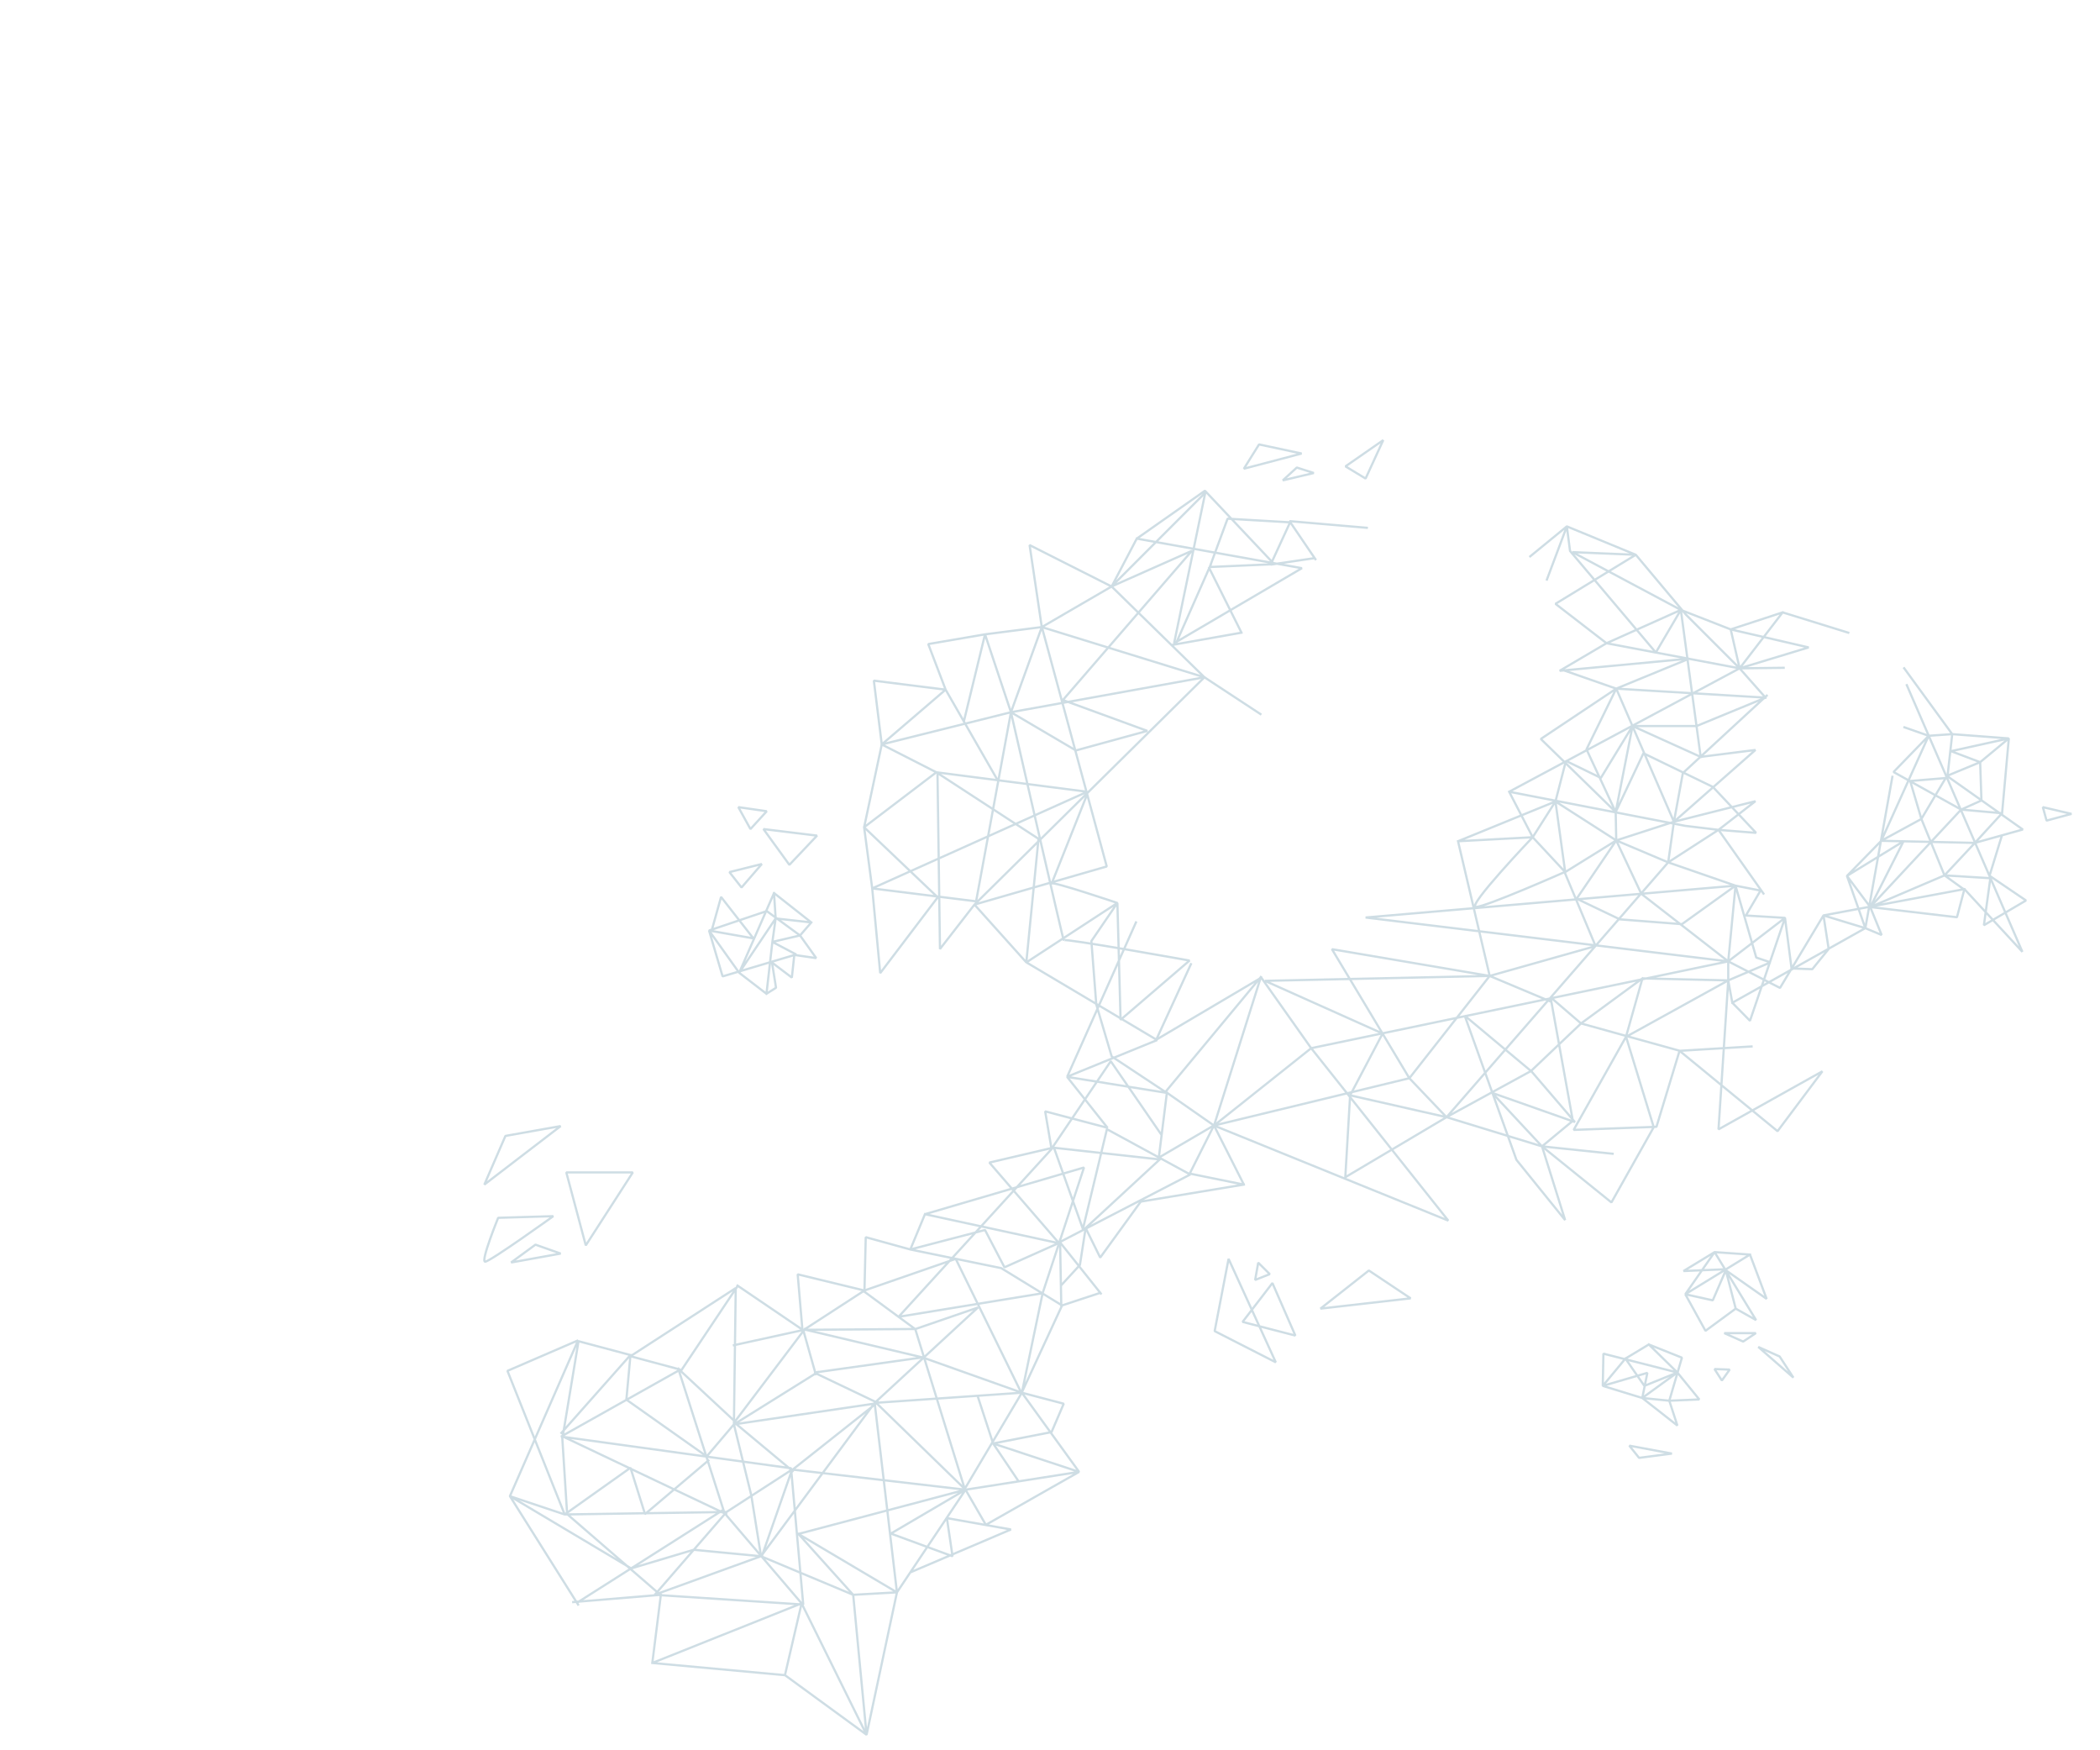 <?xml version="1.0" encoding="UTF-8" standalone="no"?>
<!-- Created with Inkscape (http://www.inkscape.org/) -->

<svg
   xmlns:dc="http://purl.org/dc/elements/1.1/"
   xmlns:cc="http://creativecommons.org/ns#"
   xmlns:rdf="http://www.w3.org/1999/02/22-rdf-syntax-ns#"
   xmlns:svg="http://www.w3.org/2000/svg"
   xmlns="http://www.w3.org/2000/svg"
   xmlns:sodipodi="http://sodipodi.sourceforge.net/DTD/sodipodi-0.dtd"
   xmlns:inkscape="http://www.inkscape.org/namespaces/inkscape"
   width="1200"
   height="1000"
   viewBox="0 0 1200 1000"
   id="svg18049"
   version="1.1"
   inkscape:version="0.91 r13725"
   sodipodi:docname="background1.svg">
  <defs
     id="defs18051" />
  <sodipodi:namedview
     id="base"
     pagecolor="#ffffff"
     bordercolor="#666666"
     borderopacity="1.0"
     inkscape:pageopacity="0.0"
     inkscape:pageshadow="2"
     inkscape:zoom="0.7"
     inkscape:cx="390.40393"
     inkscape:cy="471.24892"
     inkscape:document-units="px"
     inkscape:current-layer="g18811"
     showgrid="false"
     inkscape:window-width="1920"
     inkscape:window-height="1001"
     inkscape:window-x="-9"
     inkscape:window-y="-9"
     inkscape:window-maximized="1"
     units="px" />
  <g
     inkscape:label="Calque 1"
     inkscape:groupmode="layer"
     id="layer1"
     transform="translate(0,-52.362)">
    <g
       id="g18811"
       transform="translate(211.429,25.714)">
      <path
         id="path9148-7"
         style="fill:none;stroke:#cedde4;stroke-width:1.272;stroke-linecap:square;stroke-linejoin:bevel;stroke-miterlimit:10;stroke-opacity:1"
         d="m 615.178,664.93 -57.864,34.313 2.755,-46.791 m 152.07,-145.623 -22.616,33.273 24.695,11.802 35.457,2.755 30.622,-21.992 -4.159,43.255 0,10.866 -49.026,-1.144 -9.41,33.377 -29.894,53.185 47.311,-1.768 13.205,-43.463 -56.305,-15.597 -17.417,-14.973 12.737,70.602 -17.624,14.609 13.205,42.112 -27.814,-34.417 -29.582,-82.404 37.9,31.662 -48.298,26.359 -21.212,-22.252 45.907,-58.436 60.516,-17.053 -17.728,-42.268 c 0,0 -45.075,19.912 -50.638,19.912 -5.563,0 32.442,-39.876 32.442,-39.876 m 111.726,70.966 -49.702,-38.628 -14.297,-30.466 29.686,12.53 m -126.647,145.571 -55.109,-12.478 18.56,-35.301 -67.223,-30.102 128.414,-2.807 34.313,14.401 m 52.977,-12.997 -35.093,25.735 -28.542,27.139 25.059,29.218 -47.311,-16.689 28.49,30.57 40.344,4.211 m -88.33,-178.532 18.092,76.945 -90.15,-15.285 44.243,73.721 -111.622,27.035 133.873,54.329 -78.348,-98.52 238.321,-49.598 -207.231,-25.059 211.39,-18.196 -38.472,-13.309 -126.647,145.571 54.537,16.689 39.668,32.026 24.175,-42.995 -15.805,-51.626 58.384,-32.234 -5.563,85.107 59.372,-33.169 -25.631,34.209 -55.993,-45.907 41.124,-2.495 m -210.454,-346.407 -10.086,21.94 -11.49,-6.967 z m -39.668,18.768 -9.722,-3.119 -8.006,7.331 z m -6.967,-11.126 -24.331,-5.199 -8.682,13.881 z m 10.762,488.547 27.658,-21.784 23.863,15.909 z m -35.561,-26.255 -1.768,9.878 8.37,-3.327 z m -8.942,33.845 17.053,-22.2 13.101,29.998 z m -8.006,-36.029 -7.954,41.28 34.937,17.832 z M 108.955,670.025 77.397,675.639 65.336,703.454 Z m 0,72.837 -14.401,-5.095 -13.933,10.19 z m -4.211,-21.368 -31.506,0.936 c 0,0 -10.19,25.059 -7.435,25.059 2.807,0 38.94,-25.995 38.94,-25.995 z m 45.439,-25.007 -38.004,0 11.126,41.696 z m 102.004,-142.816 -6.447,7.435 9.254,12.945 -12.53,-1.82 -1.404,12.945 -11.334,-8.578 2.288,14.401 -5.459,3.431 m 4.315,-57.553 0.936,14.505 -20.848,31.038 15.597,12.01 3.379,-29.634 13.621,7.175 -42.06,12.53 -7.746,-26.203 25.319,4.471 -18.456,-23.655 -5.199,18.612 m 56.773,-4.055 -20.38,-2.288 -1.872,13.413 15.805,-3.691 -19.028,-13.933 -32.961,11.126 17.209,24.123 19.912,-45.543 z m -28.282,-33.377 -18.508,4.627 6.915,8.786 z m 2.807,-30.154 -16.221,-2.34 6.915,12.53 z m 28.75,13.933 -30.622,-3.743 14.817,20.432 z m 488.495,353.062 -24.331,-4.523 5.563,6.967 z m 228.339,-365.487 -16.377,-3.847 2.132,7.694 z M 813.363,813.724 l -7.85,-12.062 -12.218,-5.459 z m -21.42,-25.423 -18.092,0 10.814,4.835 z m -14.973,20.848 -8.682,-0.312 4.211,6.551 z m -29.894,1.664 12.53,15.389 -17.157,0.728 4.627,14.193 -20.068,-15.753 m 3.743,-30.57 16.325,16.013 -20.068,14.557 -22.564,-6.915 12.945,-15.597 m 13.361,-8.058 -13.361,8.058 10.814,15.597 18.872,-7.642 -42.268,-10.762 -0.364,18.404 25.475,-7.435 -2.911,14.349 15.441,1.56 7.227,-24.591 z m 57.812,-51.366 -20.224,-1.404 -17.78,10.814 24.435,-1.04 -7.694,17.78 -15.701,-3.483 11.542,20.9 17.261,-12.685 m 17.676,-5.563 -23.343,-16.377 5.667,21.94 11.646,6.551 -23.707,-38.836 -16.741,24.071 36.965,-22.667 z m -298.733,-65.299 -58.904,9.722 -23.187,31.974 -8.318,-16.897 -3.275,21.108 -10.658,11.594 m -10.658,4.575 -11.854,56.825 23.915,6.291 -6.967,16.221 -33.377,6.499 14.349,21.316 m -23.135,-48.246 8.786,26.931 49.13,16.221 -53.289,30.258 -11.594,-20.068 -42.684,25.059 35.249,12.945 -3.223,-21.784 36.601,6.499 -56.565,24.123 m -160.856,-123.787 -2.34,25.475 45.907,32.442 15.545,-18.3 9.93,40.552 5.563,34.781 -38.472,-3.691 -35.717,10.658 -69.302,-41.28 31.298,10.45 37.589,-26.671 8.318,26.463 36.185,-30.622 m 332.422,-536.013 -11.126,24.175 24.539,-3.639 m 30.414,-17.417 -44.139,-3.795 14.765,21.732 m -14.453,-21.056 -35.717,-2.08 -10.19,27.607 36.861,-1.612 -39.616,-41.956 -38.94,27.347 94.361,16.897 -73.045,42.891 17.832,-86.043 -53.549,53.601 53.081,51.886 31.974,21.004 m -142.556,-1.04 -14.817,-44.503 -32.442,5.563 9.93,26.047 -41.02,-5.147 4.523,36.445 -10.086,47.311 4.627,34.937 4.575,48.402 32.857,-43.307 -42.06,-40.032 41.28,-31.402 -31.194,-15.909 73.825,-18.404 17.624,-48.662 -32.442,4.159 -12.062,49.598 m 19.132,33.533 -29.582,-51.522 -36.497,31.298 m 216.641,132.886 -26.775,84.847 17.053,33.741 -30.934,-6.291 13.881,-27.607 m -181.184,266.863 -17.365,81.364 -46.635,-34.053 m 78.608,-181.548 56.773,20.172 32.701,45.231 -64.883,10.19 -39.2,58.644 -25.007,1.404 -31.298,-34.781 m -78.608,34.781 -4.887,38.94 85.315,-34.053 -43.567,-51.002 m -86.927,50.274 50.066,-4.159 m 34.781,-47.986 -82.092,52.146 M 481.929,669.817 450.631,688.117 m 3.847,-37.537 54.589,-65.715 28.75,40.656 -55.525,44.191 -27.451,-19.132 m -5.563,-29.894 59.476,-35.145 m -39.668,-8.006 -19.808,43.151 m -201.72,165.847 7.123,25.215 m -5.719,-25.527 -41.02,8.994 m 2.08,-33.741 -32.338,48.402 m 70.238,-22.979 -37.9,-25.735 m -99.716,85.055 8.838,-53.289 29.686,7.902 -39.46,44.503 m 131.222,20.848 99.716,11.594 -95.505,25.267 56.305,33.377 -12.737,-108.242 -64.935,87.603 52.666,22.044 7.642,79.96 -37.121,-75.073 -9.514,41.02 -75.801,-6.967 m 128.934,-147.651 50.066,48.662 m -99.248,-11.126 49.182,-38.94 m -66.339,88.07 17.157,-49.13 m -76.477,70.446 58.852,-21.316 m -110.79,-24.071 51.938,44.971 m -54.745,-89.058 2.807,44.087 m 90.878,0 -93.685,-44.503 m 92.749,44.035 38.004,-24.591 m -64.415,-57.968 26.411,82.56 m 6.499,-51.938 -32.909,-30.622 m 79.752,1.872 -46.843,29.218 m 32.442,27.347 -33.377,-27.814 m 40.344,-53.341 -40.344,53.341 m 74.397,-75.333 -34.313,22.252 67.483,15.961 -61.868,8.682 36.497,17.417 -82.404,12.166 1.04,-77.88 -60.152,38.94 28.49,7.642 -68.158,38.264 131.43,18.092 6.967,77.88 -84.847,-5.563 41.02,-47.311 -92.49,1.404 -32.701,-82.04 40.344,-17.417 -38.94,89.006 38.94,61.92 m 198.237,-223.036 -8.37,20.172 -25.475,-7.019 -0.728,30.466 -38.16,-9.254 2.703,31.714 64.467,-0.468 28.282,91.346 32.649,-54.953 -84.119,5.823 59.008,-54.485 -35.821,12.322 -29.686,-21.836 52.821,-18.3 37.589,76.737 23.187,-50.118 -34.781,-21.316 -51.938,-10.658 42.684,-11.126 11.126,21.316 31.09,-13.881 -39.72,-45.959 36.237,-8.474 -88.122,96.597 82.3,-13.465 23.655,-71.85 -90.878,26.671 76.009,16.481 75.593,-39.148 -47.623,-25.891 -13.725,57.033 -16.533,-46.427 59.788,6.603 4.731,-38.056 m -3.327,23.759 -28.75,-41.748 -33.845,50.066 -3.639,-21.42 35.665,9.41 -23.135,-29.114 56.981,9.15 -31.506,-20.848 -8.786,-29.686 -2.807,-36.185 14.869,-21.784 c 0,0 -37.121,-12.53 -37.589,-11.126 -0.468,1.404 19.964,-50.066 19.964,-50.066 m 67.379,-67.743 -92.957,-28.698 -6.967,-46.843 46.843,23.655 45.907,-20.38 -73.721,85.263 48.246,17.624 -40.812,11.178 -37.121,-21.836 -19.912,108.034 -59.372,-7.383 122.904,-55.213 -86.251,-11.126 58.384,38.004 -6.967,70.602 -29.634,-33.013 -19.704,25.371 -1.404,-99.352 m 113.857,-135.121 -14.349,27.347 -39.876,23.187 37.069,136.785 -75.593,21.784 131.43,-129.87 -110.582,19.964 c 0,0 30.154,131.69 30.154,130.286 0,-1.352 71.902,11.594 71.902,11.594 l -39.408,33.845 -1.82,-66.755 -51.99,33.949 74.709,44.399 -51.418,20.952 39.304,-88.174 m 42.683,-204.267 -19.964,45.231 m -1.872,0.468 39.408,-6.967 m -18.404,-36.965 18.404,36.861 m -46.375,300.812 -42.632,39.408 m -13.933,44.035 -0.676,-37.225 m 0,1.404 23.291,29.218 m -0.364,-0.364 -22.252,7.33 m 504.715,-245.859 -42.424,18.092 19.028,-37.589 -32.338,19.808 10.502,29.842 m 78.14,-65.663 -23.395,-2.08 11.594,-5.199 -0.728,-21.888 16.377,-13.569 -32.338,-2.444 -27.451,-37.641 m 24.435,61.504 18.976,-7.85 -16.637,-6.291 33.013,-7.279 -3.847,42.735 -15.545,16.949 -17.365,18.56 11.542,8.318 m -34.417,-92.906 13.829,4.835 13.465,-0.936 -2.807,25.007 -21.212,1.768 6.395,21.68 -22.927,12.478 -19.6,20.068 13.309,17.78 6.499,15.961 -9.306,-3.899 -23.915,-7.279 2.963,19.184 -9.358,11.542 -11.854,-0.416 -3.743,-28.906 -22.356,-1.352 8.37,-14.245 -14.297,-2.807 11.854,41.072 8.162,2.755 -24.175,10.294 2.34,12.789 m 132.626,-64.935 -4.263,16.065 -49.546,-5.823 51.938,-55.681 -38.628,-21.472 20.068,-20.692 -27.087,59.996 53.497,1.196 27.399,-7.642 -43.359,-30.622 -14.609,24.591 13.205,32.234 26.203,1.612 -3.691,26.879 24.071,-14.141 -20.848,-14.141 6.967,-22.667 m -54.225,-86.199 66.027,152.33 -33.117,-35.821 -80.532,15.025 -24.851,41.436 -29.582,-15.181 32.442,-24.851 -20.016,58.8 -10.086,-10.294 76.009,-42.632 15.441,-86.459 m -186.955,54.433 -18.56,-19.912 12.997,-20.432 m 34.417,6.031 0.312,16.221 -29.166,18.092 -5.563,-40.344 -55.681,22.719 42.684,-2.288 -13.465,-25.995 m 119.628,21.784 -28.75,18.56 3.275,-23.187 -32.961,10.658 -34.729,-22.252 5.979,-23.187 19.964,9.722 18.092,-29.634 36.601,0 39.408,-16.221 -14.817,-16.741 39.46,-11.958 -44.555,-10.294 29.686,-9.722 m 37.485,11.594 -37.485,-11.594 -24.591,31.974 -5.095,-22.252 -28.49,-11.126 m 11.334,83.963 -38.94,-17.624 -9.618,49.13 -42.787,-41.748 43.099,-28.75 -30.57,-10.658 m 116.561,14.661 -47.934,44.243 -5.095,27.814 46.583,-11.75 -21.108,16.377 21.472,1.716 -24.695,-26.255 -39.668,-19.236 -15.857,33.585 -16.689,-35.821 17.001,-34.677 41.748,-17.157 -74.085,6.967 26.775,-15.753 -29.166,-22.512 45.907,-28.022 -36.185,-1.508 61.92,33.013 -14.297,24.331 -49.026,-58.02 -1.82,-14.037 -11.386,30.362 m 123.735,179.416 -25.683,-36.393 -18.976,-2.288 -100.652,-19.496 131.69,-70.498 -76.061,-14.349 42.476,-19.028 11.334,83.963 31.298,-3.951 -46.583,41.02 -32.961,-76.061 85.315,5.147 m 10.346,-17.053 -25.163,0.312 -30.57,-30.57 -28.75,-34.313 -39.408,-16.221 -20.9,17.105" />
    </g>
  </g>
</svg>
